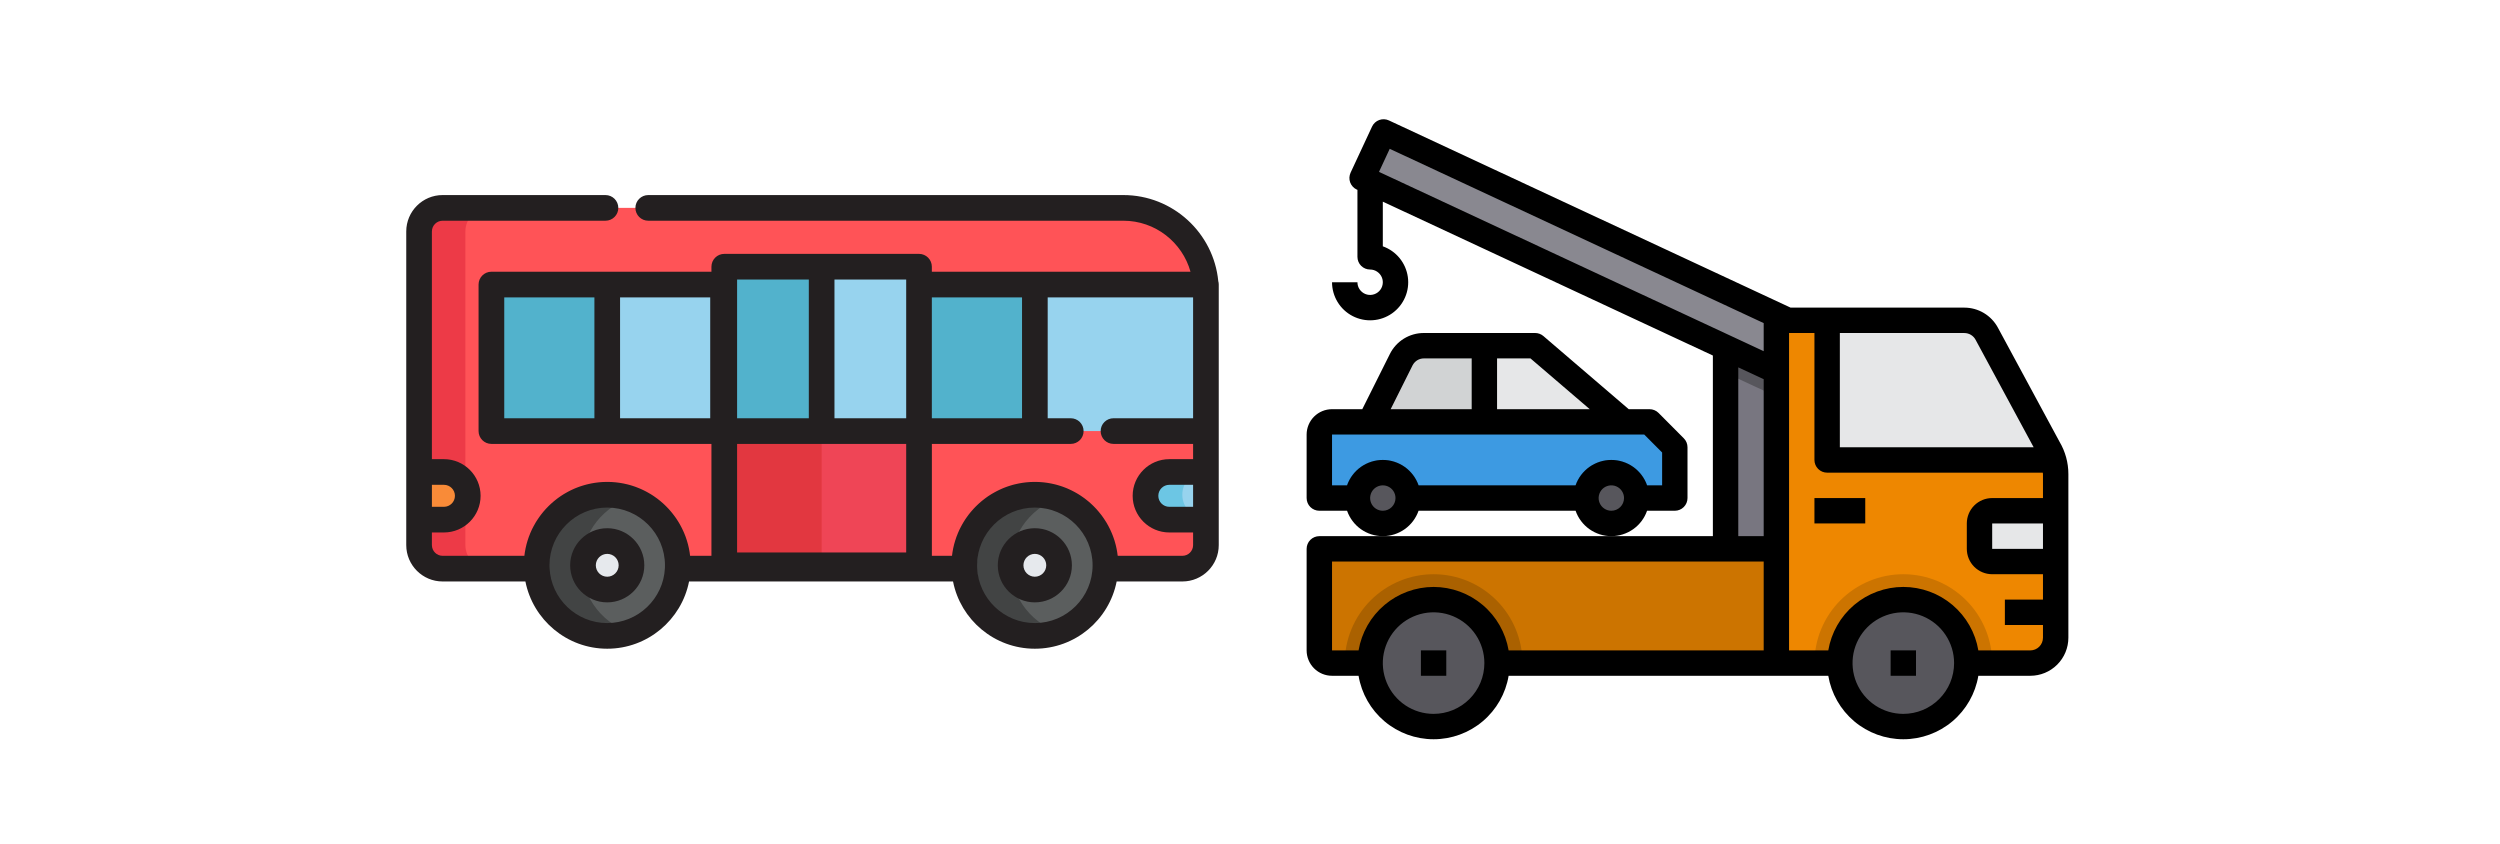 <svg width="80" height="27" viewBox="0 0 80 27" fill="none" xmlns="http://www.w3.org/2000/svg">
<path d="M19.375 6.652H15.041H14.163C13.747 6.652 13.41 6.989 13.41 7.405V17.443C13.41 17.859 13.747 18.196 14.163 18.196H15.041H17.175C17.174 18.161 17.172 18.125 17.172 18.089C17.172 16.842 18.184 15.831 19.431 15.831C20.678 15.831 21.689 16.842 21.689 18.089C21.689 18.125 21.688 18.161 21.687 18.196H30.859C30.857 18.161 30.856 18.125 30.856 18.089C30.856 16.842 31.867 15.831 33.115 15.831C34.362 15.831 35.373 16.842 35.373 18.089C35.373 18.125 35.372 18.161 35.37 18.196H36.958H37.836C38.252 18.196 38.589 17.859 38.589 17.443V9.293C38.588 7.835 37.406 6.652 35.947 6.652H32.864H20.743" fill="#FF5357"/>
<path d="M14.892 17.443V7.405C14.892 6.989 15.229 6.652 15.645 6.652H15.447H14.568C14.152 6.652 13.815 6.989 13.815 7.405V17.443C13.815 17.859 14.152 18.196 14.568 18.196H15.447H15.645C15.229 18.196 14.892 17.859 14.892 17.443Z" fill="#ED3A47"/>
<path d="M33.115 20.348C34.362 20.348 35.373 19.337 35.373 18.09C35.373 16.842 34.362 15.831 33.115 15.831C31.868 15.831 30.856 16.842 30.856 18.09C30.856 19.337 31.868 20.348 33.115 20.348Z" fill="#5B5E5E"/>
<path d="M19.431 20.348C20.679 20.348 21.69 19.337 21.69 18.09C21.69 16.842 20.679 15.831 19.431 15.831C18.184 15.831 17.173 16.842 17.173 18.09C17.173 19.337 18.184 20.348 19.431 20.348Z" fill="#5B5E5E"/>
<path d="M33.116 18.865C33.544 18.865 33.891 18.518 33.891 18.089C33.891 17.661 33.544 17.314 33.116 17.314C32.687 17.314 32.34 17.661 32.34 18.089C32.34 18.518 32.687 18.865 33.116 18.865Z" fill="#E6E9ED"/>
<path d="M19.432 18.865C19.86 18.865 20.208 18.518 20.208 18.089C20.208 17.661 19.86 17.314 19.432 17.314C19.004 17.314 18.656 17.661 18.656 18.089C18.656 18.518 19.004 18.865 19.432 18.865Z" fill="#E6E9ED"/>
<path d="M29.409 8.535H23.177V18.197H29.409V8.535Z" fill="#97D3EE"/>
<path d="M26.293 8.535H23.177V18.197H26.293V8.535Z" fill="#52B2CC"/>
<path d="M29.409 13.794H23.177V18.089H29.409V13.794Z" fill="#EF4556"/>
<path d="M26.293 13.794H23.177V18.089H26.293V13.794Z" fill="#E23740"/>
<path d="M35.632 13.794H38.59V9.105H33.115V13.794H34.264" fill="#97D3EE"/>
<path d="M33.114 9.105H29.408V13.794H33.114V9.105Z" fill="#52B2CC"/>
<path d="M23.138 9.105H19.432V13.794H23.138V9.105Z" fill="#97D3EE"/>
<path d="M19.432 9.105H15.726V13.794H19.432V9.105Z" fill="#52B2CC"/>
<path d="M13.41 16.628V15.104H14.206C14.627 15.104 14.968 15.445 14.968 15.866C14.968 16.287 14.627 16.628 14.206 16.628H13.41V16.628Z" fill="#F98B38"/>
<path d="M38.59 16.628V15.104H37.418C36.997 15.104 36.655 15.445 36.655 15.866C36.655 16.287 36.997 16.628 37.418 16.628H38.59V16.628Z" fill="#97D3EE"/>
<path d="M18.608 18.09C18.608 17.028 19.341 16.137 20.328 15.896C20.155 15.854 19.975 15.831 19.79 15.831C18.542 15.831 17.531 16.842 17.531 18.09C17.531 19.337 18.542 20.348 19.79 20.348C19.975 20.348 20.155 20.325 20.328 20.283C19.341 20.041 18.608 19.151 18.608 18.09Z" fill="#424444"/>
<path d="M32.338 18.09C32.338 17.028 33.071 16.137 34.058 15.896C33.886 15.854 33.706 15.831 33.52 15.831C32.273 15.831 31.262 16.842 31.262 18.09C31.262 19.337 32.273 20.348 33.52 20.348C33.706 20.348 33.886 20.325 34.058 20.283C33.071 20.041 32.338 19.151 32.338 18.09Z" fill="#424444"/>
<path d="M37.834 15.831C37.834 15.41 38.176 15.068 38.597 15.068H37.52C37.099 15.068 36.758 15.41 36.758 15.831C36.758 16.252 37.099 16.593 37.52 16.593H38.597C38.176 16.593 37.834 16.252 37.834 15.831Z" fill="#6CC6E4"/>
<path d="M38.985 8.998C38.836 7.454 37.53 6.242 35.947 6.242H20.744C20.517 6.242 20.333 6.426 20.333 6.653C20.333 6.879 20.517 7.063 20.744 7.063H35.947C36.97 7.063 37.834 7.755 38.096 8.695H33.115H33.115H29.819V8.535C29.819 8.308 29.636 8.124 29.409 8.124H23.177C22.95 8.124 22.766 8.308 22.766 8.535V8.695H19.431H15.725C15.498 8.695 15.314 8.879 15.314 9.106V13.794C15.314 14.021 15.498 14.205 15.725 14.205H19.431H22.766V17.786H22.083C22.081 17.766 22.078 17.746 22.075 17.726C22.073 17.708 22.07 17.691 22.068 17.673C22.064 17.646 22.058 17.619 22.053 17.592C22.05 17.577 22.048 17.562 22.045 17.547C22.038 17.514 22.03 17.481 22.022 17.448C22.02 17.439 22.018 17.431 22.016 17.422C22.005 17.381 21.994 17.34 21.981 17.3C21.977 17.287 21.973 17.275 21.969 17.263C21.96 17.235 21.951 17.207 21.941 17.18C21.935 17.164 21.929 17.149 21.923 17.133C21.913 17.11 21.904 17.086 21.895 17.063C21.888 17.046 21.88 17.03 21.873 17.013C21.863 16.991 21.854 16.97 21.843 16.948C21.835 16.931 21.827 16.915 21.819 16.898C21.808 16.878 21.798 16.857 21.787 16.837C21.778 16.82 21.769 16.803 21.76 16.787C21.749 16.767 21.737 16.747 21.726 16.728C21.716 16.712 21.706 16.695 21.696 16.679C21.684 16.66 21.672 16.641 21.659 16.622C21.649 16.607 21.638 16.591 21.628 16.575C21.615 16.557 21.602 16.538 21.588 16.52C21.577 16.505 21.566 16.49 21.554 16.475C21.541 16.457 21.527 16.439 21.512 16.421C21.501 16.407 21.489 16.392 21.477 16.378C21.462 16.36 21.447 16.343 21.432 16.326C21.42 16.312 21.408 16.298 21.395 16.284C21.379 16.267 21.363 16.25 21.346 16.233C21.334 16.221 21.322 16.208 21.309 16.195C21.292 16.178 21.274 16.161 21.256 16.144C21.244 16.133 21.232 16.121 21.22 16.11C21.199 16.091 21.177 16.073 21.156 16.055C21.146 16.046 21.136 16.037 21.126 16.029C21.094 16.003 21.062 15.977 21.029 15.953C21.021 15.947 21.013 15.941 21.005 15.936C20.98 15.917 20.954 15.898 20.928 15.881C20.915 15.872 20.902 15.864 20.889 15.855C20.867 15.841 20.845 15.827 20.823 15.813C20.808 15.804 20.793 15.796 20.778 15.787C20.757 15.775 20.736 15.762 20.715 15.751C20.699 15.742 20.683 15.734 20.667 15.725C20.646 15.714 20.625 15.703 20.604 15.693C20.588 15.685 20.571 15.677 20.554 15.669C20.533 15.659 20.512 15.65 20.49 15.64C20.473 15.633 20.456 15.626 20.438 15.619C20.417 15.61 20.395 15.601 20.373 15.593C20.356 15.586 20.338 15.58 20.32 15.573C20.298 15.566 20.276 15.558 20.254 15.551C20.236 15.545 20.218 15.54 20.2 15.534C20.177 15.527 20.154 15.521 20.131 15.514C20.113 15.509 20.095 15.505 20.077 15.5C20.053 15.494 20.03 15.489 20.006 15.484C19.988 15.48 19.97 15.476 19.951 15.472C19.927 15.467 19.903 15.463 19.878 15.459C19.86 15.456 19.842 15.453 19.824 15.45C19.799 15.446 19.773 15.443 19.747 15.44C19.73 15.438 19.712 15.436 19.695 15.434C19.666 15.431 19.637 15.429 19.608 15.427C19.593 15.426 19.579 15.425 19.564 15.424C19.52 15.422 19.476 15.421 19.432 15.421C19.387 15.421 19.343 15.422 19.299 15.424C19.284 15.425 19.27 15.426 19.255 15.427C19.226 15.429 19.197 15.431 19.168 15.434C19.151 15.435 19.134 15.438 19.116 15.44C19.09 15.443 19.065 15.446 19.039 15.45C19.021 15.453 19.003 15.456 18.985 15.459C18.96 15.463 18.936 15.467 18.912 15.472C18.893 15.476 18.875 15.48 18.857 15.484C18.833 15.489 18.81 15.494 18.787 15.5C18.768 15.505 18.75 15.51 18.731 15.515C18.709 15.521 18.686 15.527 18.664 15.534C18.645 15.539 18.627 15.545 18.609 15.551C18.587 15.558 18.565 15.566 18.543 15.573C18.525 15.58 18.507 15.586 18.489 15.593C18.468 15.601 18.446 15.61 18.425 15.618C18.407 15.626 18.39 15.633 18.372 15.64C18.351 15.649 18.33 15.659 18.309 15.669C18.292 15.677 18.275 15.685 18.258 15.693C18.238 15.703 18.217 15.714 18.196 15.725C18.18 15.733 18.164 15.742 18.148 15.751C18.127 15.762 18.106 15.774 18.086 15.786C18.07 15.795 18.055 15.804 18.04 15.813C18.018 15.826 17.997 15.84 17.976 15.854C17.962 15.863 17.949 15.872 17.935 15.881C17.91 15.898 17.886 15.915 17.861 15.933C17.852 15.94 17.843 15.946 17.834 15.953C17.801 15.977 17.769 16.003 17.738 16.029C17.727 16.038 17.716 16.047 17.706 16.056C17.685 16.074 17.664 16.091 17.644 16.11C17.631 16.121 17.619 16.133 17.606 16.145C17.589 16.162 17.571 16.178 17.554 16.195C17.541 16.208 17.529 16.221 17.516 16.234C17.5 16.251 17.484 16.267 17.468 16.284C17.455 16.298 17.443 16.312 17.431 16.326C17.416 16.343 17.401 16.36 17.386 16.377C17.374 16.392 17.362 16.407 17.35 16.422C17.336 16.439 17.322 16.456 17.309 16.474C17.297 16.489 17.286 16.505 17.275 16.52C17.262 16.538 17.248 16.557 17.236 16.575C17.225 16.591 17.214 16.607 17.204 16.623C17.191 16.641 17.179 16.66 17.167 16.679C17.157 16.695 17.147 16.712 17.137 16.728C17.126 16.747 17.114 16.767 17.104 16.787C17.094 16.803 17.085 16.82 17.076 16.837C17.065 16.857 17.055 16.878 17.044 16.898C17.036 16.915 17.027 16.932 17.019 16.948C17.009 16.97 17 16.991 16.99 17.013C16.983 17.03 16.975 17.046 16.968 17.063C16.959 17.086 16.95 17.109 16.941 17.133C16.934 17.149 16.928 17.164 16.922 17.18C16.912 17.207 16.903 17.235 16.895 17.262C16.89 17.275 16.886 17.287 16.882 17.3C16.869 17.34 16.858 17.381 16.847 17.422C16.845 17.431 16.843 17.44 16.841 17.449C16.833 17.482 16.825 17.514 16.818 17.547C16.815 17.562 16.813 17.577 16.81 17.593C16.805 17.62 16.799 17.646 16.795 17.674C16.793 17.691 16.79 17.708 16.788 17.726C16.785 17.746 16.782 17.766 16.78 17.786H14.163C13.975 17.786 13.821 17.633 13.821 17.444V17.039H14.206C14.853 17.039 15.379 16.513 15.379 15.866C15.379 15.219 14.853 14.693 14.206 14.693H13.821V7.406C13.821 7.217 13.975 7.063 14.163 7.063H19.375C19.602 7.063 19.786 6.879 19.786 6.653C19.786 6.426 19.602 6.242 19.375 6.242H14.163C13.522 6.242 13 6.764 13 7.406V15.103V16.628V17.444C13 18.085 13.522 18.607 14.163 18.607H16.813C17.055 19.832 18.137 20.759 19.431 20.759C20.726 20.759 21.808 19.832 22.05 18.607H23.177H29.409H30.497C30.738 19.832 31.82 20.759 33.115 20.759C34.41 20.759 35.492 19.832 35.733 18.607H37.837C38.478 18.607 39 18.085 39 17.444V16.628V15.103V13.794V9.294V9.106C39 9.068 38.995 9.032 38.985 8.998ZM14.206 15.514C14.4 15.514 14.558 15.672 14.558 15.866C14.558 16.06 14.4 16.218 14.206 16.218H13.821V15.514H14.206V15.514ZM32.705 9.516V13.384H29.819V9.516H32.705ZM23.587 14.205H28.998V17.679H23.587V14.205ZM28.998 9.106V13.384H26.703V8.945H28.998V9.106H28.998ZM25.882 8.945V13.384H23.587V8.945H25.882ZM16.136 9.516H19.021V13.384H16.136V9.516ZM22.727 13.384H19.842V9.516H22.727V13.384ZM19.431 19.938C18.442 19.938 17.632 19.156 17.586 18.178C17.584 18.149 17.583 18.119 17.583 18.09C17.583 17.071 18.413 16.242 19.431 16.242C20.45 16.242 21.279 17.071 21.279 18.09C21.279 18.119 21.278 18.149 21.277 18.178C21.231 19.156 20.421 19.938 19.431 19.938ZM33.115 19.938C32.126 19.938 31.317 19.157 31.269 18.18C31.269 18.179 31.269 18.178 31.269 18.177C31.268 18.148 31.267 18.119 31.267 18.09C31.267 17.071 32.096 16.242 33.115 16.242C34.134 16.242 34.963 17.071 34.963 18.09C34.963 19.109 34.134 19.938 33.115 19.938ZM37.837 17.786H35.767C35.765 17.766 35.761 17.746 35.758 17.726C35.756 17.708 35.754 17.691 35.751 17.673C35.747 17.646 35.742 17.62 35.737 17.593C35.734 17.577 35.731 17.562 35.728 17.547C35.721 17.514 35.714 17.482 35.706 17.449C35.704 17.44 35.702 17.431 35.699 17.422C35.689 17.381 35.677 17.34 35.665 17.3C35.661 17.287 35.656 17.275 35.652 17.262C35.643 17.235 35.634 17.207 35.624 17.18C35.618 17.164 35.612 17.148 35.606 17.133C35.597 17.109 35.588 17.086 35.578 17.063C35.571 17.046 35.564 17.03 35.556 17.013C35.547 16.991 35.537 16.97 35.527 16.948C35.519 16.931 35.511 16.915 35.502 16.898C35.492 16.878 35.482 16.857 35.471 16.837C35.462 16.82 35.453 16.803 35.443 16.787C35.432 16.767 35.421 16.747 35.41 16.728C35.4 16.712 35.389 16.695 35.379 16.679C35.367 16.66 35.355 16.641 35.343 16.623C35.333 16.607 35.322 16.591 35.311 16.575C35.298 16.557 35.285 16.538 35.272 16.52C35.261 16.505 35.249 16.489 35.238 16.474C35.224 16.456 35.21 16.439 35.196 16.422C35.184 16.407 35.173 16.392 35.16 16.377C35.146 16.36 35.131 16.343 35.116 16.326C35.104 16.312 35.091 16.298 35.079 16.284C35.063 16.267 35.047 16.251 35.031 16.234C35.018 16.221 35.006 16.208 34.993 16.195C34.976 16.178 34.958 16.162 34.941 16.145C34.928 16.133 34.916 16.121 34.903 16.11C34.883 16.091 34.862 16.074 34.842 16.056C34.831 16.047 34.82 16.038 34.809 16.029C34.778 16.003 34.745 15.977 34.713 15.953C34.704 15.946 34.694 15.94 34.685 15.933C34.661 15.915 34.637 15.898 34.611 15.881C34.598 15.871 34.584 15.863 34.571 15.854C34.55 15.84 34.529 15.826 34.507 15.813C34.492 15.804 34.477 15.795 34.461 15.786C34.441 15.774 34.42 15.762 34.399 15.751C34.383 15.742 34.367 15.733 34.35 15.725C34.33 15.714 34.309 15.703 34.288 15.693C34.272 15.684 34.255 15.677 34.237 15.669C34.216 15.659 34.196 15.649 34.174 15.64C34.157 15.633 34.139 15.625 34.122 15.618C34.1 15.61 34.079 15.601 34.057 15.593C34.04 15.586 34.022 15.579 34.004 15.573C33.982 15.565 33.96 15.558 33.938 15.551C33.92 15.545 33.901 15.539 33.883 15.534C33.861 15.527 33.838 15.521 33.815 15.514C33.797 15.509 33.779 15.504 33.76 15.5C33.737 15.494 33.714 15.489 33.69 15.484C33.672 15.48 33.654 15.475 33.635 15.472C33.611 15.467 33.587 15.463 33.562 15.459C33.544 15.456 33.526 15.452 33.508 15.45C33.482 15.446 33.456 15.443 33.431 15.44C33.413 15.438 33.396 15.435 33.379 15.434C33.35 15.431 33.321 15.429 33.291 15.427C33.277 15.426 33.262 15.425 33.248 15.424C33.204 15.422 33.16 15.421 33.115 15.421C33.071 15.421 33.027 15.422 32.983 15.424C32.968 15.425 32.954 15.426 32.939 15.427C32.91 15.429 32.881 15.431 32.852 15.434C32.834 15.435 32.817 15.438 32.8 15.44C32.774 15.443 32.748 15.446 32.723 15.45C32.705 15.452 32.687 15.456 32.669 15.459C32.644 15.463 32.62 15.467 32.595 15.472C32.577 15.475 32.559 15.479 32.541 15.484C32.517 15.489 32.493 15.494 32.47 15.5C32.452 15.505 32.434 15.509 32.415 15.514C32.393 15.521 32.37 15.527 32.347 15.534C32.329 15.539 32.311 15.545 32.293 15.551C32.271 15.558 32.249 15.566 32.227 15.573C32.209 15.58 32.191 15.586 32.173 15.593C32.152 15.601 32.13 15.61 32.108 15.618C32.091 15.626 32.074 15.633 32.057 15.64C32.035 15.649 32.014 15.659 31.993 15.669C31.976 15.677 31.959 15.685 31.943 15.693C31.921 15.703 31.901 15.714 31.88 15.725C31.864 15.734 31.848 15.742 31.832 15.751C31.81 15.762 31.79 15.775 31.768 15.787C31.754 15.796 31.739 15.804 31.724 15.813C31.702 15.827 31.68 15.841 31.658 15.855C31.645 15.864 31.632 15.872 31.619 15.88C31.593 15.898 31.568 15.917 31.542 15.935C31.534 15.941 31.526 15.947 31.518 15.953C31.485 15.977 31.453 16.003 31.421 16.029C31.411 16.037 31.401 16.046 31.391 16.054C31.37 16.073 31.348 16.091 31.327 16.11C31.315 16.121 31.303 16.133 31.291 16.144C31.273 16.161 31.255 16.178 31.238 16.195C31.225 16.208 31.213 16.221 31.2 16.233C31.184 16.25 31.168 16.267 31.152 16.284C31.139 16.298 31.127 16.312 31.115 16.326C31.1 16.343 31.085 16.36 31.07 16.377C31.058 16.392 31.046 16.407 31.034 16.421C31.02 16.439 31.006 16.456 30.992 16.474C30.981 16.489 30.97 16.505 30.959 16.52C30.945 16.538 30.932 16.557 30.919 16.575C30.909 16.591 30.898 16.607 30.887 16.622C30.875 16.641 30.863 16.66 30.851 16.679C30.841 16.695 30.831 16.712 30.821 16.728C30.809 16.747 30.798 16.767 30.787 16.787C30.778 16.803 30.769 16.82 30.76 16.837C30.749 16.857 30.739 16.877 30.728 16.898C30.72 16.915 30.711 16.931 30.703 16.948C30.693 16.97 30.684 16.991 30.674 17.013C30.667 17.029 30.659 17.046 30.652 17.063C30.642 17.086 30.634 17.109 30.625 17.133C30.618 17.148 30.612 17.164 30.606 17.18C30.596 17.207 30.587 17.235 30.579 17.262C30.574 17.275 30.57 17.287 30.566 17.3C30.553 17.34 30.542 17.381 30.531 17.422C30.529 17.431 30.527 17.44 30.525 17.449C30.517 17.481 30.509 17.514 30.502 17.546C30.499 17.562 30.497 17.577 30.494 17.593C30.489 17.62 30.483 17.646 30.479 17.673C30.477 17.691 30.474 17.708 30.472 17.726C30.469 17.746 30.466 17.766 30.464 17.786H29.82V14.205H33.116H33.116H34.264C34.491 14.205 34.675 14.021 34.675 13.794C34.675 13.568 34.491 13.384 34.264 13.384H33.526V9.516H38.179V13.384H35.632C35.405 13.384 35.221 13.568 35.221 13.794C35.221 14.021 35.405 14.205 35.632 14.205H38.179V14.693H37.418C36.771 14.693 36.245 15.219 36.245 15.866C36.245 16.513 36.771 17.039 37.418 17.039H38.179V17.444C38.179 17.633 38.025 17.786 37.837 17.786ZM38.179 16.218H37.418C37.224 16.218 37.066 16.06 37.066 15.866C37.066 15.672 37.224 15.514 37.418 15.514H38.179V16.218Z" fill="#231F20"/>
<path d="M19.431 16.903C18.777 16.903 18.245 17.436 18.245 18.09C18.245 18.744 18.777 19.276 19.431 19.276C20.085 19.276 20.618 18.744 20.618 18.09C20.618 17.436 20.085 16.903 19.431 16.903ZM19.431 18.455C19.23 18.455 19.066 18.291 19.066 18.09C19.066 17.888 19.23 17.724 19.431 17.724C19.633 17.724 19.797 17.888 19.797 18.09C19.797 18.291 19.633 18.455 19.431 18.455Z" fill="#231F20"/>
<path d="M33.115 16.903C32.461 16.903 31.929 17.436 31.929 18.09C31.929 18.744 32.461 19.276 33.115 19.276C33.769 19.276 34.301 18.744 34.301 18.09C34.301 17.436 33.769 16.903 33.115 16.903ZM33.115 18.455C32.914 18.455 32.75 18.291 32.75 18.09C32.75 17.888 32.914 17.724 33.115 17.724C33.316 17.724 33.48 17.888 33.48 18.09C33.48 18.291 33.316 18.455 33.115 18.455Z" fill="#231F20"/>
<path d="M56.844 17.562V21.219H47.906C47.906 20.68 47.692 20.163 47.311 19.782C46.93 19.401 46.414 19.188 45.875 19.188C45.336 19.188 44.82 19.401 44.439 19.782C44.058 20.163 43.844 20.68 43.844 21.219H42.625C42.517 21.219 42.414 21.176 42.338 21.1C42.262 21.024 42.219 20.92 42.219 20.812V17.562H56.844Z" fill="#CC7400"/>
<path d="M44.25 16.75C44.699 16.75 45.062 16.386 45.062 15.938C45.062 15.489 44.699 15.125 44.25 15.125C43.801 15.125 43.438 15.489 43.438 15.938C43.438 16.386 43.801 16.75 44.25 16.75Z" fill="#57565C"/>
<path d="M51.562 16.75C52.011 16.75 52.375 16.386 52.375 15.938C52.375 15.489 52.011 15.125 51.562 15.125C51.114 15.125 50.75 15.489 50.75 15.938C50.75 16.386 51.114 16.75 51.562 16.75Z" fill="#57565C"/>
<path d="M47.5 11.062V13.5H43.844L44.839 11.513C44.906 11.378 45.01 11.264 45.139 11.184C45.267 11.105 45.415 11.063 45.566 11.062H47.5Z" fill="#D1D3D4"/>
<path d="M51.969 13.5H47.5V11.062H49.125L51.969 13.5Z" fill="#E6E7E8"/>
<path d="M60.906 23.25C62.028 23.25 62.938 22.341 62.938 21.219C62.938 20.097 62.028 19.188 60.906 19.188C59.784 19.188 58.875 20.097 58.875 21.219C58.875 22.341 59.784 23.25 60.906 23.25Z" fill="#57565C"/>
<path d="M63.344 16.75V17.562C63.344 17.67 63.387 17.774 63.463 17.85C63.539 17.926 63.642 17.969 63.75 17.969H65.781V20.406C65.781 20.622 65.695 20.828 65.543 20.98C65.39 21.132 65.184 21.218 64.969 21.219H62.938C62.938 20.68 62.724 20.163 62.343 19.782C61.962 19.401 61.445 19.188 60.906 19.188C60.367 19.188 59.851 19.401 59.47 19.782C59.089 20.163 58.875 20.68 58.875 21.219H56.844V10.25H58.469V14.719H65.716C65.76 14.865 65.782 15.017 65.781 15.17V16.344H63.75C63.642 16.344 63.539 16.387 63.463 16.463C63.387 16.539 63.344 16.642 63.344 16.75Z" fill="#EE8700"/>
<path d="M65.781 16.344V17.969H63.75C63.642 17.969 63.539 17.926 63.463 17.85C63.387 17.774 63.344 17.67 63.344 17.562V16.75C63.344 16.642 63.387 16.539 63.463 16.463C63.539 16.387 63.642 16.344 63.75 16.344H65.781Z" fill="#E6E7E8"/>
<path d="M65.716 14.719H58.469V10.25H62.86C63.007 10.25 63.151 10.29 63.277 10.365C63.403 10.44 63.506 10.548 63.575 10.677L65.55 14.333C65.623 14.453 65.679 14.583 65.716 14.719Z" fill="#E6E7E8"/>
<path d="M56.844 11.875V17.562H55.219V11.119L56.844 11.875Z" fill="#787680"/>
<path d="M57.209 10.25H56.844V11.875L55.219 11.12L43.844 5.814L43.588 5.696L44.275 4.222L57.209 10.25Z" fill="#898890"/>
<path d="M56.844 11.875V12.687L55.219 11.932V11.119L56.844 11.875Z" fill="#57565C"/>
<path d="M48.719 21.219H47.906C47.906 20.68 47.692 20.163 47.311 19.782C46.93 19.401 46.414 19.188 45.875 19.188C45.336 19.188 44.82 19.401 44.439 19.782C44.058 20.163 43.844 20.68 43.844 21.219H43.031C43.031 20.465 43.331 19.741 43.864 19.208C44.398 18.675 45.121 18.375 45.875 18.375C46.629 18.375 47.352 18.675 47.886 19.208C48.419 19.741 48.719 20.465 48.719 21.219Z" fill="#AA6100"/>
<path d="M45.875 23.25C46.997 23.25 47.906 22.341 47.906 21.219C47.906 20.097 46.997 19.188 45.875 19.188C44.753 19.188 43.844 20.097 43.844 21.219C43.844 22.341 44.753 23.25 45.875 23.25Z" fill="#57565C"/>
<path d="M53.594 14.312V15.938H52.375C52.375 15.722 52.289 15.515 52.137 15.363C51.985 15.211 51.778 15.125 51.562 15.125C51.347 15.125 51.14 15.211 50.988 15.363C50.836 15.515 50.75 15.722 50.75 15.938H45.062C45.062 15.722 44.977 15.515 44.825 15.363C44.672 15.211 44.465 15.125 44.25 15.125C44.035 15.125 43.828 15.211 43.675 15.363C43.523 15.515 43.438 15.722 43.438 15.938H42.219V13.906C42.219 13.799 42.262 13.695 42.338 13.619C42.414 13.543 42.517 13.5 42.625 13.5H52.785L53.594 14.312Z" fill="#3D9AE2"/>
<path d="M45.469 15.938H45.062C45.062 15.722 44.977 15.515 44.825 15.363C44.672 15.211 44.465 15.125 44.25 15.125C44.035 15.125 43.828 15.211 43.675 15.363C43.523 15.515 43.438 15.722 43.438 15.938H43.031C43.031 15.614 43.16 15.304 43.388 15.076C43.617 14.847 43.927 14.719 44.25 14.719C44.573 14.719 44.883 14.847 45.112 15.076C45.34 15.304 45.469 15.614 45.469 15.938Z" fill="#1E81CE"/>
<path d="M52.781 15.938H52.375C52.375 15.722 52.289 15.515 52.137 15.363C51.985 15.211 51.778 15.125 51.562 15.125C51.347 15.125 51.14 15.211 50.988 15.363C50.836 15.515 50.75 15.722 50.75 15.938H50.344C50.344 15.614 50.472 15.304 50.701 15.076C50.929 14.847 51.239 14.719 51.562 14.719C51.886 14.719 52.196 14.847 52.424 15.076C52.653 15.304 52.781 15.614 52.781 15.938Z" fill="#1E81CE"/>
<path d="M63.75 21.219H62.938C62.938 20.68 62.724 20.163 62.343 19.782C61.962 19.401 61.445 19.188 60.906 19.188C60.367 19.188 59.851 19.401 59.47 19.782C59.089 20.163 58.875 20.68 58.875 21.219H58.062C58.062 20.465 58.362 19.741 58.895 19.208C59.429 18.675 60.152 18.375 60.906 18.375C61.66 18.375 62.384 18.675 62.917 19.208C63.45 19.741 63.75 20.465 63.75 21.219Z" fill="#CC7400"/>
<path d="M58.062 15.938H59.688V16.75H58.062V15.938Z" fill="black"/>
<path d="M45.469 20.812H46.281V21.625H45.469V20.812Z" fill="black"/>
<path d="M60.5 20.812H61.312V21.625H60.5V20.812Z" fill="black"/>
<path d="M65.907 14.14L63.932 10.484C63.827 10.29 63.672 10.129 63.483 10.016C63.295 9.904 63.079 9.844 62.859 9.844H57.299L44.446 3.854C44.398 3.831 44.345 3.818 44.292 3.816C44.239 3.813 44.185 3.822 44.135 3.84C44.085 3.858 44.039 3.886 44 3.922C43.96 3.958 43.928 4.002 43.906 4.05L43.219 5.525C43.197 5.573 43.184 5.626 43.181 5.679C43.179 5.733 43.187 5.786 43.205 5.836C43.224 5.887 43.252 5.933 43.288 5.972C43.324 6.012 43.368 6.044 43.416 6.066L43.438 6.075V8.219C43.438 8.327 43.48 8.43 43.556 8.506C43.633 8.583 43.736 8.625 43.844 8.625C43.924 8.625 44.003 8.649 44.069 8.694C44.136 8.739 44.188 8.802 44.219 8.876C44.25 8.95 44.258 9.032 44.242 9.111C44.227 9.19 44.188 9.262 44.131 9.319C44.074 9.376 44.002 9.414 43.923 9.43C43.844 9.446 43.763 9.438 43.688 9.407C43.614 9.376 43.551 9.324 43.506 9.257C43.461 9.191 43.438 9.112 43.438 9.032H42.625C42.625 9.255 42.687 9.474 42.803 9.665C42.919 9.856 43.085 10.011 43.284 10.114C43.482 10.216 43.705 10.263 43.928 10.247C44.151 10.232 44.365 10.155 44.547 10.027C44.73 9.897 44.873 9.721 44.962 9.516C45.051 9.311 45.082 9.085 45.051 8.864C45.02 8.643 44.929 8.434 44.788 8.261C44.647 8.088 44.461 7.957 44.25 7.882V6.453L54.812 11.377V17.157H42.219C42.111 17.157 42.008 17.199 41.931 17.276C41.855 17.352 41.812 17.455 41.812 17.563V20.813C41.812 21.028 41.898 21.235 42.05 21.387C42.203 21.54 42.41 21.625 42.625 21.625H43.474C43.569 22.193 43.863 22.709 44.303 23.081C44.742 23.452 45.299 23.656 45.875 23.656C46.451 23.656 47.008 23.452 47.447 23.081C47.887 22.709 48.181 22.193 48.276 21.625H58.505C58.601 22.193 58.894 22.709 59.334 23.081C59.773 23.452 60.331 23.656 60.906 23.656C61.482 23.656 62.039 23.452 62.479 23.081C62.918 22.709 63.212 22.193 63.307 21.625H64.969C65.292 21.625 65.602 21.497 65.831 21.268C66.059 21.04 66.188 20.73 66.188 20.407V15.169C66.188 14.807 66.091 14.452 65.907 14.14ZM63.217 10.87L65.077 14.313H58.875V10.657H62.859C62.932 10.657 63.004 10.677 63.067 10.714C63.13 10.752 63.182 10.805 63.217 10.87ZM44.471 4.762L56.438 10.339V11.238L44.128 5.5L44.471 4.762ZM55.625 11.756L56.438 12.134V17.157H55.625V11.756ZM45.875 22.844C45.554 22.844 45.239 22.749 44.972 22.57C44.705 22.392 44.497 22.138 44.374 21.841C44.251 21.544 44.218 21.217 44.281 20.902C44.344 20.587 44.499 20.297 44.726 20.07C44.953 19.843 45.243 19.688 45.558 19.625C45.873 19.563 46.2 19.595 46.497 19.718C46.794 19.841 47.048 20.049 47.226 20.316C47.405 20.584 47.5 20.898 47.5 21.219C47.5 21.65 47.329 22.063 47.024 22.368C46.719 22.673 46.306 22.844 45.875 22.844ZM45.875 18.782C45.3 18.783 44.743 18.987 44.304 19.359C43.864 19.73 43.571 20.246 43.474 20.813H42.625V17.969H56.438V20.813H48.276C48.179 20.246 47.886 19.73 47.446 19.359C47.007 18.987 46.45 18.783 45.875 18.782ZM60.906 22.844C60.585 22.844 60.271 22.749 60.003 22.57C59.736 22.392 59.528 22.138 59.405 21.841C59.282 21.544 59.25 21.217 59.312 20.902C59.375 20.587 59.53 20.297 59.757 20.07C59.984 19.843 60.274 19.688 60.589 19.625C60.904 19.563 61.231 19.595 61.528 19.718C61.825 19.841 62.079 20.049 62.257 20.316C62.436 20.584 62.531 20.898 62.531 21.219C62.531 21.65 62.36 22.063 62.055 22.368C61.751 22.673 61.337 22.844 60.906 22.844ZM64.969 20.813H63.307C63.212 20.245 62.918 19.73 62.479 19.358C62.039 18.986 61.482 18.782 60.906 18.782C60.331 18.782 59.773 18.986 59.334 19.358C58.894 19.73 58.601 20.245 58.505 20.813H57.25V10.657H58.062V14.719C58.062 14.827 58.105 14.93 58.181 15.006C58.258 15.083 58.361 15.125 58.469 15.125H65.369C65.369 15.14 65.375 15.154 65.375 15.169V15.938H63.75C63.535 15.938 63.328 16.023 63.175 16.176C63.023 16.328 62.938 16.535 62.938 16.75V17.563C62.938 17.778 63.023 17.985 63.175 18.137C63.328 18.29 63.535 18.375 63.75 18.375H65.375V19.188H64.156V20H65.375V20.407C65.375 20.514 65.332 20.618 65.256 20.694C65.18 20.77 65.076 20.813 64.969 20.813ZM65.375 16.75V17.563H63.75V16.75H65.375Z" fill="black"/>
<path d="M45.394 16.344H50.419C50.501 16.581 50.656 16.787 50.861 16.933C51.066 17.078 51.311 17.157 51.562 17.157C51.814 17.157 52.059 17.078 52.264 16.933C52.469 16.787 52.624 16.581 52.706 16.344H53.594C53.702 16.344 53.805 16.301 53.881 16.225C53.957 16.149 54 16.045 54 15.938V14.312C54 14.205 53.958 14.102 53.882 14.026L53.073 13.213C53.035 13.175 52.99 13.145 52.941 13.125C52.891 13.104 52.838 13.094 52.785 13.094H52.119L49.389 10.754C49.316 10.691 49.222 10.656 49.125 10.656H45.565C45.338 10.655 45.116 10.718 44.923 10.837C44.731 10.956 44.575 11.127 44.475 11.33L43.593 13.094H42.625C42.41 13.094 42.203 13.179 42.05 13.332C41.898 13.484 41.812 13.691 41.812 13.906V15.938C41.812 16.045 41.855 16.149 41.931 16.225C42.008 16.301 42.111 16.344 42.219 16.344H43.106C43.189 16.581 43.343 16.787 43.548 16.933C43.753 17.078 43.998 17.157 44.25 17.157C44.502 17.157 44.747 17.078 44.952 16.933C45.157 16.787 45.311 16.581 45.394 16.344ZM51.562 16.344C51.482 16.344 51.404 16.32 51.337 16.275C51.27 16.231 51.218 16.167 51.187 16.093C51.156 16.019 51.148 15.937 51.164 15.858C51.18 15.779 51.218 15.707 51.275 15.65C51.332 15.593 51.404 15.555 51.483 15.539C51.562 15.523 51.644 15.531 51.718 15.562C51.792 15.593 51.856 15.645 51.9 15.712C51.945 15.779 51.969 15.857 51.969 15.938C51.969 16.045 51.926 16.149 51.85 16.225C51.774 16.301 51.67 16.344 51.562 16.344ZM50.872 13.094H47.906V11.469H48.975L50.872 13.094ZM45.201 11.693C45.235 11.626 45.287 11.569 45.351 11.529C45.415 11.489 45.489 11.469 45.565 11.469H47.094V13.094H44.501L45.201 11.693ZM42.625 13.906H52.616L53.188 14.48V15.531H52.706C52.624 15.294 52.469 15.088 52.264 14.942C52.059 14.797 51.814 14.718 51.562 14.718C51.311 14.718 51.066 14.797 50.861 14.942C50.656 15.088 50.501 15.294 50.419 15.531H45.394C45.311 15.294 45.157 15.088 44.952 14.942C44.747 14.797 44.502 14.718 44.25 14.718C43.998 14.718 43.753 14.797 43.548 14.942C43.343 15.088 43.189 15.294 43.106 15.531H42.625V13.906ZM44.25 16.344C44.17 16.344 44.091 16.32 44.024 16.275C43.958 16.231 43.905 16.167 43.875 16.093C43.844 16.019 43.836 15.937 43.852 15.858C43.867 15.779 43.906 15.707 43.963 15.65C44.02 15.593 44.092 15.555 44.171 15.539C44.249 15.523 44.331 15.531 44.406 15.562C44.48 15.593 44.543 15.645 44.588 15.712C44.632 15.779 44.656 15.857 44.656 15.938C44.656 16.045 44.613 16.149 44.537 16.225C44.461 16.301 44.358 16.344 44.25 16.344Z" fill="black"/>
</svg>

